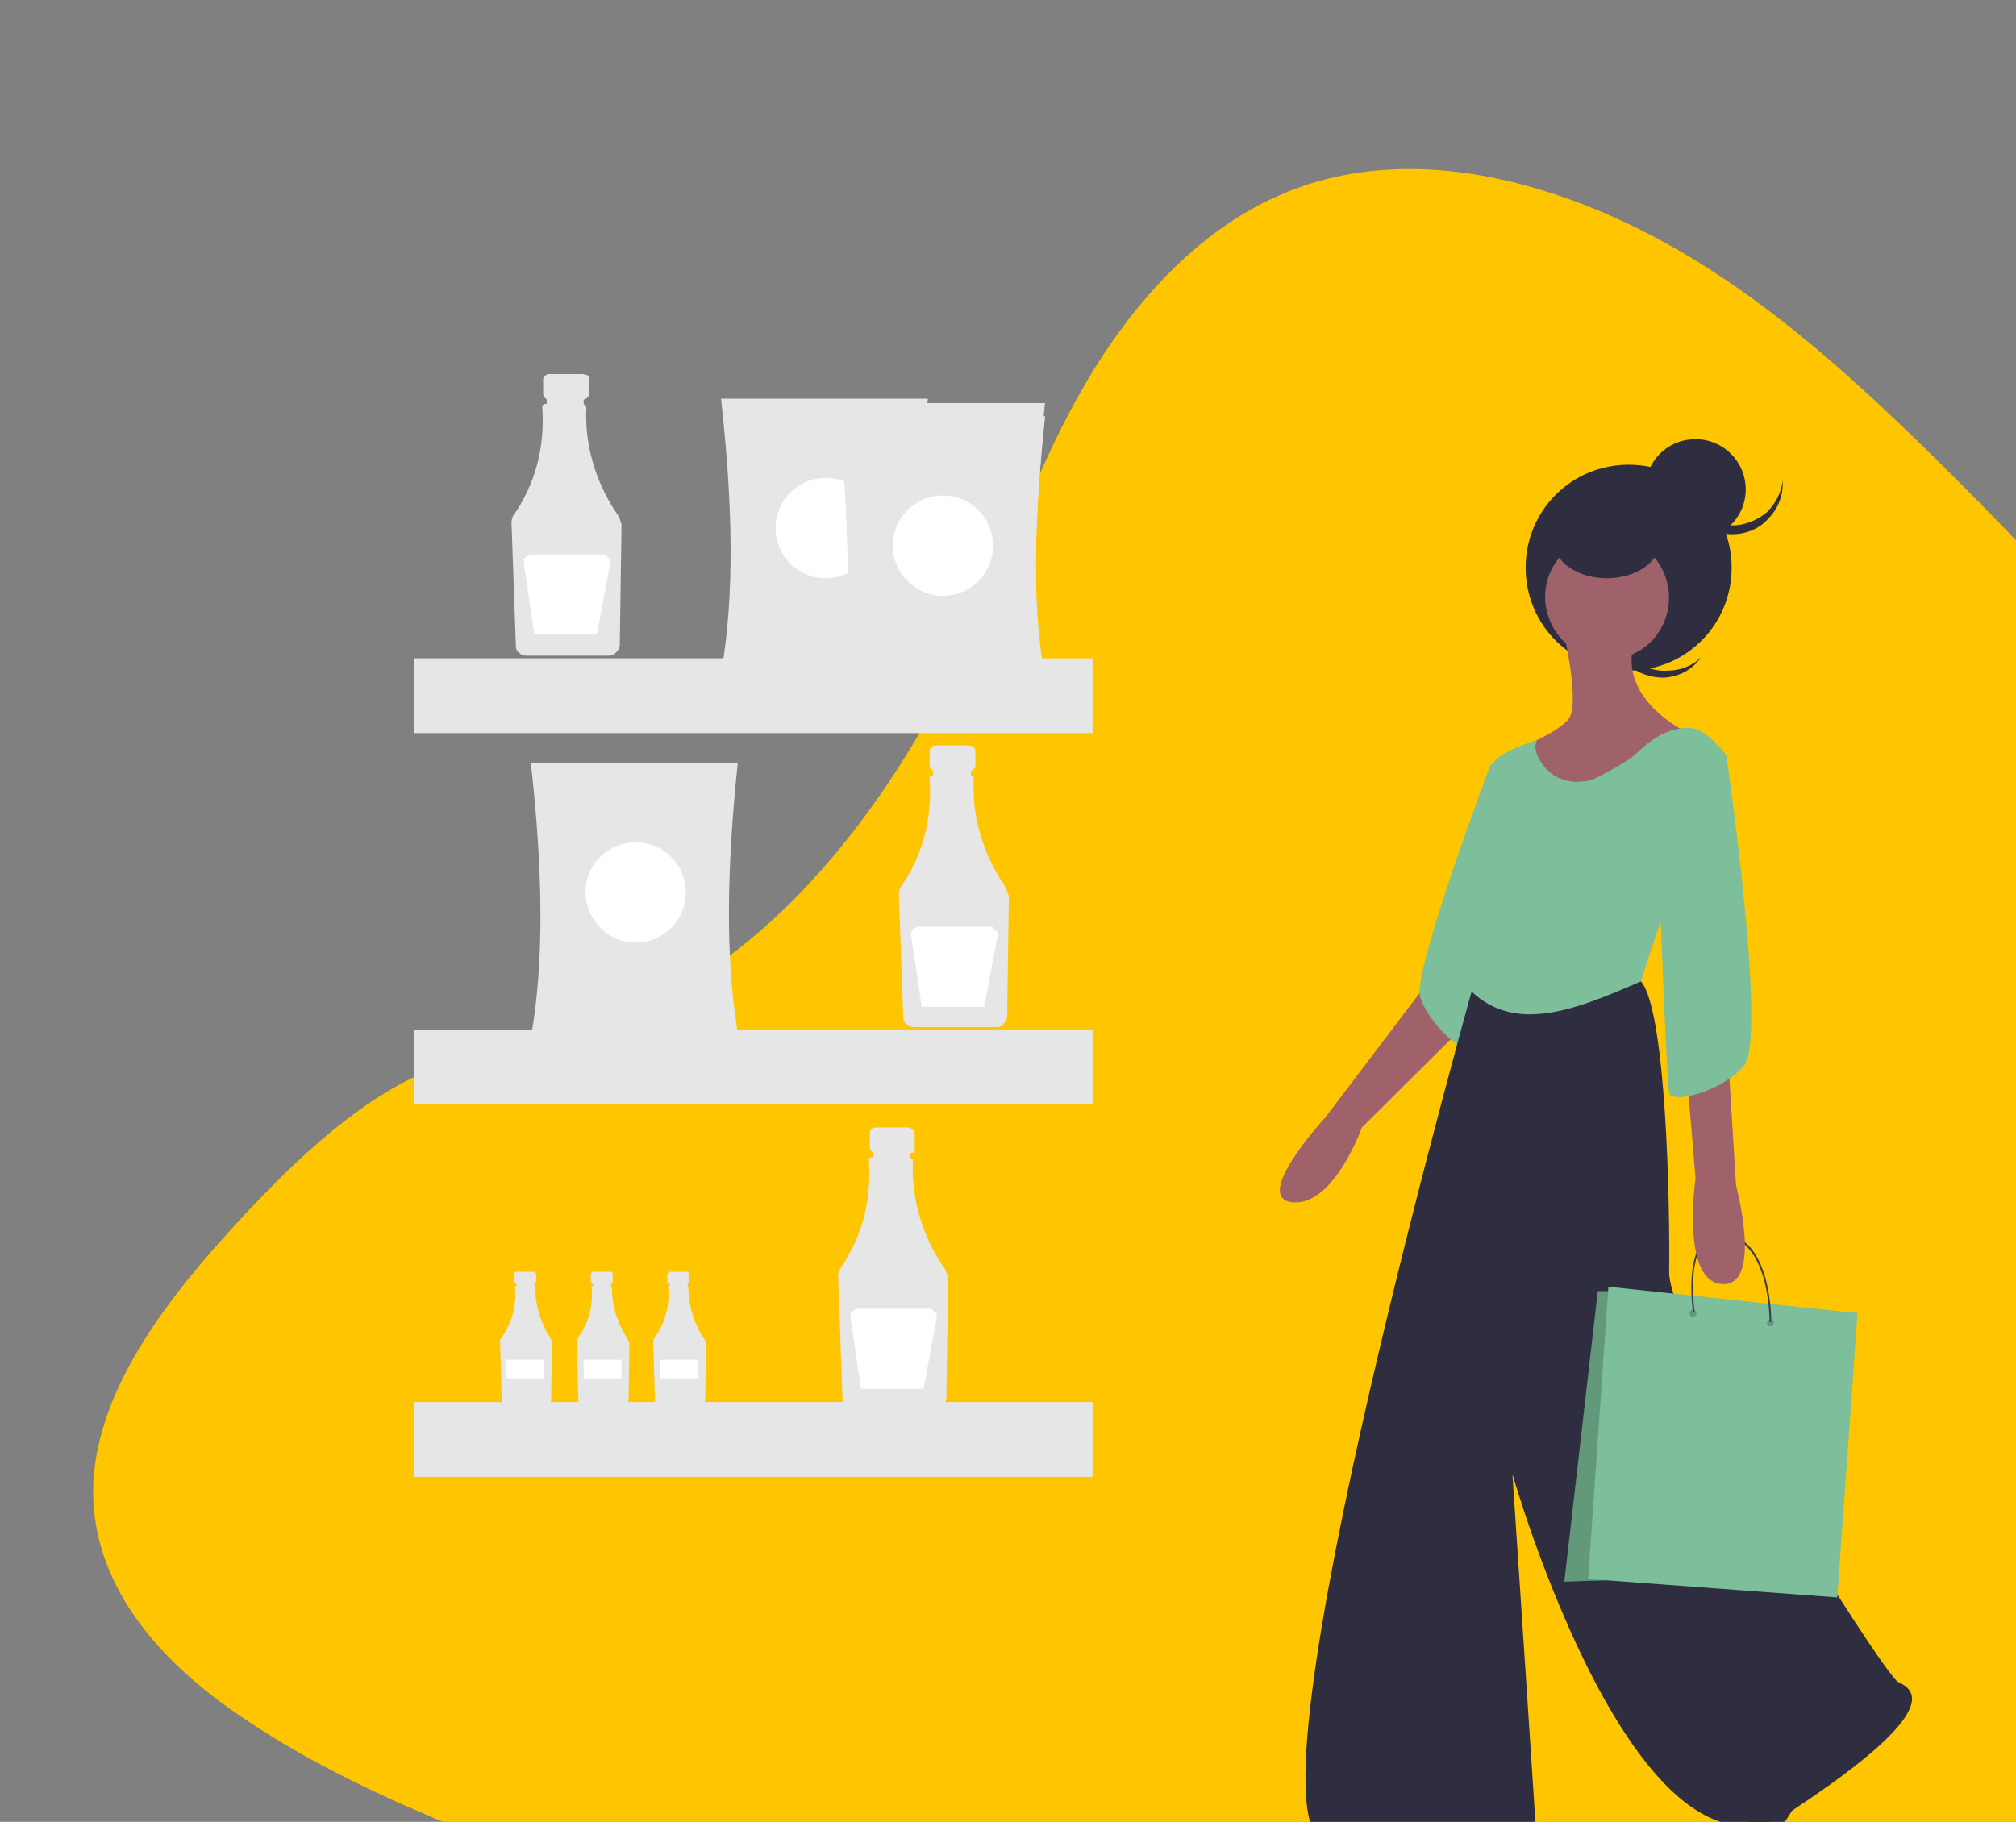 <?xml version="1.0" encoding="utf-8"?>
<!-- Generator: Adobe Illustrator 24.2.3, SVG Export Plug-In . SVG Version: 6.00 Build 0)  -->
<svg version="1.1" id="Layer_1" xmlns="http://www.w3.org/2000/svg" xmlns:xlink="http://www.w3.org/1999/xlink" x="0px" y="0px"
	 viewBox="0 0 229 207" style="enable-background:new 0 0 229 207;" xml:space="preserve">
<rect x="0" y="0" width="229" height="207" fill="#808080" stroke="none"/>
<style type="text/css">
	.st0{fill:#FFC600;}
	.st1{fill:#9F616A;}
	.st2{fill:#7CBF9A;}
	.st3{fill:#2F2E41;}
	.st4{opacity:0.2;enable-background:new    ;}
	.st5{fill:#3F3D56;}
	.st6{fill:#E6E6E6;}
	.st7{fill:#FFFFFF;}
</style>
<path class="st0" d="M116.4,241.1c-11.3-12.1-27.2-19.2-43.2-25.3c-16-6.1-32.6-11.6-46.3-21.1c-8.9-6.1-16.8-14.9-16.3-26.3
	c0.6-11,8.8-21.4,17.1-30.3c6.3-6.7,13.2-13.3,21.5-16.7c5.8-2.3,11.9-2.8,17.8-4.6c20.5-6.2,35.2-26.5,43.9-46.1
	c4.1-9.2,7.4-18.6,12.5-27.3c5.2-8.8,12.5-17.1,21.9-21.2c9.3-4.1,19.3-3.5,28.1-1.1c17.8,4.9,31.7,16.7,44.3,28.9
	c27.9,27.1,51.9,57.9,75.8,88.6c8.8,11.4,17.7,22.8,24.5,35.6c3.8,7.1,6.9,15.1,5.5,23.8c-1.8,11-11.6,21.6-22.8,24.8
	c-18.8,5.3-36.8-9-55-1c-10,4.4-16.9,14.5-21.4,24.2c-9.7,21-13.1,45.3-30.8,61.5c-12.2,11.1-29.8,15.7-43.6,11.5
	c-14.5-4.4-25.1-18.6-20.9-34.5C133.3,268.2,126.4,251.7,116.4,241.1z"/>
<path class="st1" d="M165.1,105.7l-2,4.7l-12.5,16.5c0,0-8.5,9.2-3.8,9.7c4.7,0.5,7.9-8.5,7.9-8.5l14.6-14.5l1.6-6.6L165.1,105.7z"
	/>
<path class="st2" d="M171.3,86.4l-2,0.5c0,0-8.8,23.4-8,26.3c0.8,2.8,4.5,6.4,6.1,6.1C169.1,119.1,171.3,86.4,171.3,86.4z"/>
<path class="st3" d="M198.7,206.7c0,0-0.9,4.3,1.7,2.6c2.6-1.7,3.9-5.1,3.9-5.1L198.7,206.7z"/>
<path class="st3" d="M168.1,109.3c0,0-27.5,96.9-17.7,99.8c9.7,2.8,24.1-0.3,24-2.2c-0.1-1.9-2.6-39.4-2.6-39.4s14.2,49.8,31.8,38.2
	c17.6-11.6,13.7-13.8,12-14.6c-1.6-0.8-26.1-39.4-26-46.6c0.1-7.2-0.3-29.6-3.2-33L168.1,109.3z"/>
<path class="st3" d="M185.5,74.9c-1.1-1-1.7-2.3-1.8-3.7c-0.1-1.4,0.3-2.8,1.1-4c-0.1,0.1-0.2,0.2-0.3,0.3c-1,1.1-1.5,2.6-1.5,4.1
	c0.1,1.5,0.7,2.9,1.9,3.9c1.1,1,2.6,1.5,4.1,1.5c1.5-0.1,2.9-0.7,3.9-1.9c0.1-0.1,0.2-0.2,0.3-0.4c-1,1-2.4,1.5-3.8,1.5
	C188,76.3,186.6,75.8,185.5,74.9z"/>
<path class="st3" d="M185,76.2c6.5,0,11.7-5.2,11.7-11.7s-5.2-11.7-11.7-11.7c-6.5,0-11.7,5.2-11.7,11.7S178.5,76.2,185,76.2z"/>
<path class="st3" d="M153.5,208.7c0,0-3.1,3.1,0,3.1c3.1,0,6.1-2,6.1-2L153.5,208.7z"/>
<path class="st1" d="M177.6,71.8c0,0,2,8.4,0.5,10c-1.5,1.6-4.7,2.8-4.7,2.8l0.5,15.2c0,0,6.2-2.2,6.5-2.4c0.3-0.3,5.8-9.1,5.8-9.1
	l5.4-5.1c0,0-8.3-3.9-5.8-10.7C188.2,65.7,177.6,71.8,177.6,71.8z"/>
<path class="st1" d="M189.5,69c0.6-3.8-2-7.5-5.8-8.1c-3.8-0.6-7.5,2-8.1,5.8c-0.6,3.8,2,7.5,5.8,8.1
	C185.3,75.5,188.9,72.9,189.5,69z"/>
<path class="st2" d="M186.4,111.5c0,0,3.1-10.3,4.6-11.6c1.5-1.4,5.1-14.1,5.1-14.1s-2.3-3.1-4.2-3.1c-1.9,0-3.7,0.7-5.8,2.7
	c-1,1-2.9,2-4.6,2.9c-0.6,0.3-1.2,0.5-1.9,0.5c-0.7,0.1-1.3,0-2-0.2c-0.6-0.2-1.2-0.5-1.7-1c-0.5-0.4-0.9-1-1.2-1.6
	c-0.3-0.7-0.4-1.4-0.1-1.9c0,0-5,1.4-5.3,3.2c-0.3,1.9,0,5.8-0.4,6.6c-0.4,0.8-1.6,2-1.1,7.2c0.5,5.1-0.6,11.6-0.6,11.6
	C172.3,117.5,179.3,114.6,186.4,111.5z"/>
<path class="st3" d="M182.5,65.7c3.3,0,6-1.8,6-4.1c0-2.2-2.7-4.1-6-4.1c-3.3,0-6,1.8-6,4.1C176.5,63.8,179.2,65.7,182.5,65.7z"/>
<path class="st3" d="M192.6,61.3c3.1,0,5.7-2.5,5.7-5.7c0-3.1-2.5-5.7-5.7-5.7s-5.7,2.5-5.7,5.7C187,58.8,189.5,61.3,192.6,61.3z"/>
<path class="st3" d="M196.7,59.7c-1.4,0-2.8-0.5-3.8-1.5c-1-1-1.7-2.3-1.8-3.7c0,0.2,0,0.3,0,0.5c0,1.5,0.6,3,1.7,4
	c1.1,1.1,2.5,1.7,4,1.7c1.5,0,3-0.6,4-1.7c1.1-1.1,1.7-2.5,1.7-4v0c0-0.2,0-0.3,0-0.5c-0.1,1.4-0.8,2.7-1.8,3.7
	C199.5,59.2,198.1,59.7,196.7,59.7z"/>
<path class="st2" d="M183.4,146.7h-1.9l-3.8,33l12.5-0.4L183.4,146.7z"/>
<path class="st4" d="M183.4,146.7h-1.9l-3.8,33l12.5-0.4L183.4,146.7z"/>
<path class="st2" d="M182.7,146.2l-2.3,33.2l28.3,2.1l2.3-32.3L182.7,146.2z"/>
<path class="st4" d="M192.3,149.6c0.2,0,0.4-0.2,0.4-0.4s-0.2-0.4-0.4-0.4c-0.2,0-0.4,0.2-0.4,0.4S192,149.6,192.3,149.6z"/>
<path class="st4" d="M201.1,150.7c0.2,0,0.4-0.2,0.4-0.4s-0.2-0.4-0.4-0.4c-0.2,0-0.4,0.2-0.4,0.4S200.9,150.7,201.1,150.7z"/>
<path class="st5" d="M201.2,150.2H201c0-0.1,0.1-8.9-4.9-9.8c-1-0.2-1.8,0.1-2.4,0.7c-2.1,2.1-1.2,8-1.2,8l-0.2,0
	c0-0.2-0.9-6,1.3-8.2c0.7-0.7,1.5-0.9,2.6-0.7C201.3,141.1,201.2,150.1,201.2,150.2z"/>
<path class="st1" d="M196.5,104.4l-0.7,7.6l1.4,22.7c0,0,3.1,11.5-1.6,11.2c-4.7-0.3-3-12-3-12l-2.2-26.4L196.5,104.4z"/>
<path class="st2" d="M192.6,83.9l3.5,1.9c0,0,4.7,32.2,2,35.3c-2.7,3.1-8.3,4.3-8.5,3.1c-0.3-1.2-1.2-26-1.2-26L192.6,83.9z"/>
<path class="st6" d="M66.2,42.5h-3.9c-0.1,0-0.3,0.1-0.4,0.2c-0.1,0.1-0.2,0.2-0.2,0.4v1.7c0,0.1,0.1,0.3,0.2,0.4
	c0.1,0.1,0.2,0.2,0.4,0.2h0.7v2.6h2.6v-2.6h0.7c0.1,0,0.3-0.1,0.4-0.2c0.1-0.1,0.2-0.2,0.2-0.4V43c0-0.1-0.1-0.3-0.2-0.4
	C66.4,42.6,66.3,42.5,66.2,42.5z"/>
<path class="st6" d="M70.1,58.4c-2.4-3.5-3.7-7.8-3.5-12c0-0.1,0-0.2-0.1-0.3c-0.1-0.1-0.1-0.1-0.2-0.2v-0.7h-4.2v0.7H62
	c-0.1,0-0.1,0-0.2,0c-0.1,0-0.1,0.1-0.1,0.1c0,0-0.1,0.1-0.1,0.1c0,0.1,0,0.1,0,0.2c0,0,0,0,0,0c0.3,4.6-0.8,8.7-3.3,12.3
	c-0.1,0.2-0.2,0.5-0.2,0.7l0.5,14.1c0,0.3,0.1,0.6,0.4,0.8c0.2,0.2,0.5,0.3,0.8,0.3h9.4c0.3,0,0.6-0.1,0.8-0.4
	c0.2-0.2,0.4-0.5,0.4-0.8l0.2-13.7C70.5,59.3,70.4,58.8,70.1,58.4z"/>
<path class="st7" d="M68.6,63h-8.2c-0.1,0-0.2,0-0.4,0.1c-0.1,0.1-0.2,0.1-0.3,0.2c-0.1,0.1-0.1,0.2-0.2,0.3c0,0.1,0,0.2,0,0.4
	l1.2,8.1h7.1l1.5-8c0-0.1,0-0.2,0-0.4c0-0.1-0.1-0.2-0.2-0.3c-0.1-0.1-0.2-0.2-0.3-0.2C68.9,63.1,68.7,63,68.6,63L68.6,63z"/>
<path class="st6" d="M110.1,84.7h-3.9c-0.1,0-0.3,0.1-0.4,0.2c-0.1,0.1-0.2,0.2-0.2,0.4V87c0,0.1,0.1,0.3,0.2,0.4
	c0.1,0.1,0.2,0.2,0.4,0.2h0.7v2.6h2.6v-2.6h0.7c0.1,0,0.3-0.1,0.4-0.2c0.1-0.1,0.2-0.2,0.2-0.4v-1.7c0-0.1-0.1-0.3-0.2-0.4
	C110.4,84.8,110.3,84.7,110.1,84.7z"/>
<path class="st6" d="M114.1,100.6c-2.4-3.5-3.7-7.8-3.5-12c0-0.1,0-0.2-0.1-0.3c-0.1-0.1-0.1-0.1-0.2-0.2v-0.7H106v0.7H106
	c-0.1,0-0.1,0-0.2,0c-0.1,0-0.1,0.1-0.1,0.1c0,0-0.1,0.1-0.1,0.1c0,0.1,0,0.1,0,0.2c0,0,0,0,0,0c0.3,4.6-0.8,8.7-3.3,12.3
	c-0.1,0.2-0.2,0.5-0.2,0.7l0.5,14.1c0,0.3,0.1,0.6,0.4,0.8c0.2,0.2,0.5,0.3,0.8,0.3h9.4c0.3,0,0.6-0.1,0.8-0.4
	c0.2-0.2,0.4-0.5,0.4-0.8l0.2-13.7C114.5,101.5,114.3,101,114.1,100.6z"/>
<path class="st7" d="M112.6,105.3h-8.2c-0.1,0-0.2,0-0.4,0.1c-0.1,0-0.2,0.1-0.3,0.2c-0.1,0.1-0.1,0.2-0.2,0.3c0,0.1,0,0.2,0,0.4
	l1.2,8.1h7.1l1.5-8c0-0.1,0-0.2,0-0.4c0-0.1-0.1-0.2-0.2-0.3c-0.1-0.1-0.2-0.2-0.3-0.2C112.8,105.3,112.7,105.3,112.6,105.3
	L112.6,105.3z"/>
<path class="st6" d="M60.6,144.5h-1.9c-0.1,0-0.1,0-0.2,0.1c0,0-0.1,0.1-0.1,0.2v0.8c0,0.1,0,0.1,0.1,0.2c0,0,0.1,0.1,0.2,0.1h0.3
	v1.2h1.3v-1.2h0.3c0.1,0,0.1,0,0.2-0.1c0,0,0.1-0.1,0.1-0.2v-0.8c0-0.1,0-0.1-0.1-0.2C60.7,144.5,60.7,144.5,60.6,144.5z"/>
<path class="st6" d="M62.5,152c-1.1-1.7-1.7-3.7-1.7-5.7c0,0,0-0.1,0-0.1s-0.1-0.1-0.1-0.1v-0.4h-2v0.4h0c0,0-0.1,0-0.1,0
	c0,0,0,0-0.1,0c0,0,0,0,0,0.1c0,0,0,0.1,0,0.1c0,0,0,0,0,0c0.2,2.1-0.4,4.1-1.6,5.8c-0.1,0.1-0.1,0.2-0.1,0.3l0.2,6.7
	c0,0.2,0.1,0.3,0.2,0.4c0.1,0.1,0.2,0.2,0.4,0.2H62c0.2,0,0.3-0.1,0.4-0.2c0.1-0.1,0.2-0.3,0.2-0.4l0.1-6.5
	C62.7,152.4,62.6,152.2,62.5,152z"/>
<path class="st7" d="M61.8,154.5h-4.3v2.1h4.3V154.5z"/>
<path class="st6" d="M69.3,144.5h-1.9c-0.1,0-0.1,0-0.2,0.1c0,0-0.1,0.1-0.1,0.2v0.8c0,0.1,0,0.1,0.1,0.2c0,0,0.1,0.1,0.2,0.1h0.3
	v1.2H69v-1.2h0.3c0.1,0,0.1,0,0.2-0.1c0,0,0.1-0.1,0.1-0.2v-0.8c0,0,0-0.1,0-0.1c0,0,0-0.1-0.1-0.1
	C69.5,144.5,69.5,144.5,69.3,144.5C69.4,144.5,69.4,144.5,69.3,144.5z"/>
<path class="st6" d="M71.2,152c-1.1-1.7-1.7-3.7-1.7-5.7c0,0,0-0.1,0-0.1s-0.1-0.1-0.1-0.1v-0.4h-2v0.4h0c0,0-0.1,0-0.1,0
	c0,0,0,0-0.1,0c0,0,0,0,0,0.1c0,0,0,0.1,0,0.1c0,0,0,0,0,0c0.2,2.1-0.4,4.1-1.6,5.8c-0.1,0.1-0.1,0.2-0.1,0.3l0.2,6.7
	c0,0.2,0.1,0.3,0.2,0.4c0.1,0.1,0.3,0.2,0.4,0.2h4.5c0.2,0,0.3-0.1,0.4-0.2c0.1-0.1,0.2-0.3,0.2-0.4l0.1-6.5
	C71.4,152.4,71.3,152.2,71.2,152z"/>
<path class="st7" d="M70.6,154.5h-4.3v2.1h4.3V154.5z"/>
<path class="st6" d="M78,144.5h-1.9c-0.1,0-0.1,0-0.2,0.1c0,0-0.1,0.1-0.1,0.2v0.8c0,0.1,0,0.1,0.1,0.2c0,0,0.1,0.1,0.2,0.1h0.3v1.2
	h1.3v-1.2H78c0.1,0,0.1,0,0.2-0.1c0,0,0.1-0.1,0.1-0.2v-0.8c0-0.1,0-0.1-0.1-0.2C78.2,144.5,78.1,144.5,78,144.5z"/>
<path class="st6" d="M79.9,152c-1.1-1.7-1.7-3.7-1.7-5.7c0,0,0-0.1,0-0.1s-0.1-0.1-0.1-0.1v-0.4h-2v0.4h0c0,0-0.1,0-0.1,0
	c0,0,0,0-0.1,0s0,0,0,0.1c0,0,0,0.1,0,0.1c0,0,0,0,0,0c0.2,2.1-0.4,4.1-1.6,5.8c-0.1,0.1-0.1,0.2-0.1,0.3l0.2,6.7
	c0,0.2,0.1,0.3,0.2,0.4c0.1,0.1,0.3,0.2,0.4,0.2h4.5c0.2,0,0.3-0.1,0.4-0.2c0.1-0.1,0.2-0.3,0.2-0.4l0.1-6.5
	C80.1,152.4,80.1,152.2,79.9,152z"/>
<path class="st7" d="M79.3,154.5H75v2.1h4.3V154.5z"/>
<path class="st6" d="M103.3,128.1h-3.9c-0.1,0-0.3,0.1-0.4,0.2c-0.1,0.1-0.2,0.2-0.2,0.4v1.7c0,0.1,0.1,0.3,0.2,0.4
	c0.1,0.1,0.2,0.2,0.4,0.2h0.7v2.6h2.6v-2.6h0.7c0.1,0,0.1,0,0.2,0c0.1,0,0.1-0.1,0.2-0.1c0,0,0.1-0.1,0.1-0.2c0-0.1,0-0.1,0-0.2
	v-1.7c0-0.1-0.1-0.3-0.2-0.4C103.5,128.2,103.4,128.1,103.3,128.1z"/>
<path class="st6" d="M107.2,144c-2.4-3.5-3.7-7.8-3.5-12c0-0.1,0-0.2-0.1-0.3c-0.1-0.1-0.1-0.1-0.2-0.2v-0.7h-4.2v0.7h-0.1
	c-0.1,0-0.1,0-0.2,0c-0.1,0-0.1,0.1-0.1,0.1c0,0-0.1,0.1-0.1,0.1c0,0.1,0,0.1,0,0.2c0,0,0,0,0,0c0.3,4.6-0.8,8.7-3.3,12.3
	c-0.1,0.2-0.2,0.5-0.2,0.7l0.5,14.1c0,0.3,0.1,0.6,0.4,0.8c0.2,0.2,0.5,0.3,0.8,0.3h9.4c0.3,0,0.6-0.1,0.8-0.4
	c0.2-0.2,0.4-0.5,0.4-0.8l0.2-13.7C107.6,144.9,107.5,144.4,107.2,144z"/>
<path class="st7" d="M105.7,148.7h-8.2c-0.1,0-0.2,0-0.4,0.1c-0.1,0.1-0.2,0.1-0.3,0.2c-0.1,0.1-0.1,0.2-0.2,0.3c0,0.1,0,0.2,0,0.4
	l1.2,8.1h7.1l1.5-8c0-0.1,0-0.2,0-0.4c0-0.1-0.1-0.2-0.2-0.3c-0.1-0.1-0.2-0.2-0.3-0.2C106,148.7,105.8,148.7,105.7,148.7
	L105.7,148.7z"/>
<path class="st6" d="M105.4,76.5H81.9c1.6-8.9,1.3-19.6,0-31.2h23.5C104.2,56.8,103.8,67.6,105.4,76.5z"/>
<path class="st7" d="M93.8,65.7c3.1,0,5.7-2.5,5.7-5.7c0-3.1-2.5-5.7-5.7-5.7c-3.1,0-5.7,2.5-5.7,5.7C88.1,63.2,90.7,65.7,93.8,65.7
	z"/>
<path class="st6" d="M83.9,117.9H60.3c1.6-8.9,1.3-19.6,0-31.2h23.5C82.6,98.2,82.3,109,83.9,117.9z"/>
<path class="st7" d="M72.2,107.1c3.1,0,5.7-2.5,5.7-5.7c0-3.1-2.5-5.7-5.7-5.7c-3.1,0-5.7,2.5-5.7,5.7
	C66.6,104.6,69.1,107.1,72.2,107.1z"/>
<path class="st6" d="M118.7,78.5H95.2c1.6-8.9,1.3-19.6,0-31.2h23.5C117.5,58.8,117.1,69.6,118.7,78.5z"/>
<path class="st7" d="M107.1,67.7c3.1,0,5.7-2.5,5.7-5.7c0-3.1-2.5-5.7-5.7-5.7c-3.1,0-5.7,2.5-5.7,5.7
	C101.4,65.1,104,67.7,107.1,67.7z"/>
<path class="st6" d="M118.7,77H95.2c1.6-8.9,1.3-19.6,0-31.2h23.5C117.5,57.4,117.1,68.1,118.7,77z"/>
<path class="st7" d="M107.1,66.3c3.1,0,5.7-2.5,5.7-5.7c0-3.1-2.5-5.7-5.7-5.7c-3.1,0-5.7,2.5-5.7,5.7
	C101.4,63.7,104,66.3,107.1,66.3z"/>
<path class="st6" d="M118.7,78.5H95.2c1.6-8.9,1.3-19.6,0-31.2h23.5C117.5,58.8,117.1,69.6,118.7,78.5z"/>
<path class="st7" d="M107.1,67.7c3.1,0,5.7-2.5,5.7-5.7c0-3.1-2.5-5.7-5.7-5.7c-3.1,0-5.7,2.5-5.7,5.7
	C101.4,65.1,104,67.7,107.1,67.7z"/>
<path class="st6" d="M124.1,74.8H47v8.5h77.1V74.8z"/>
<path class="st6" d="M124.1,117H47v8.5h77.1V117z"/>
<path class="st6" d="M124.1,159.3H47v8.5h77.1V159.3z"/>
</svg>
